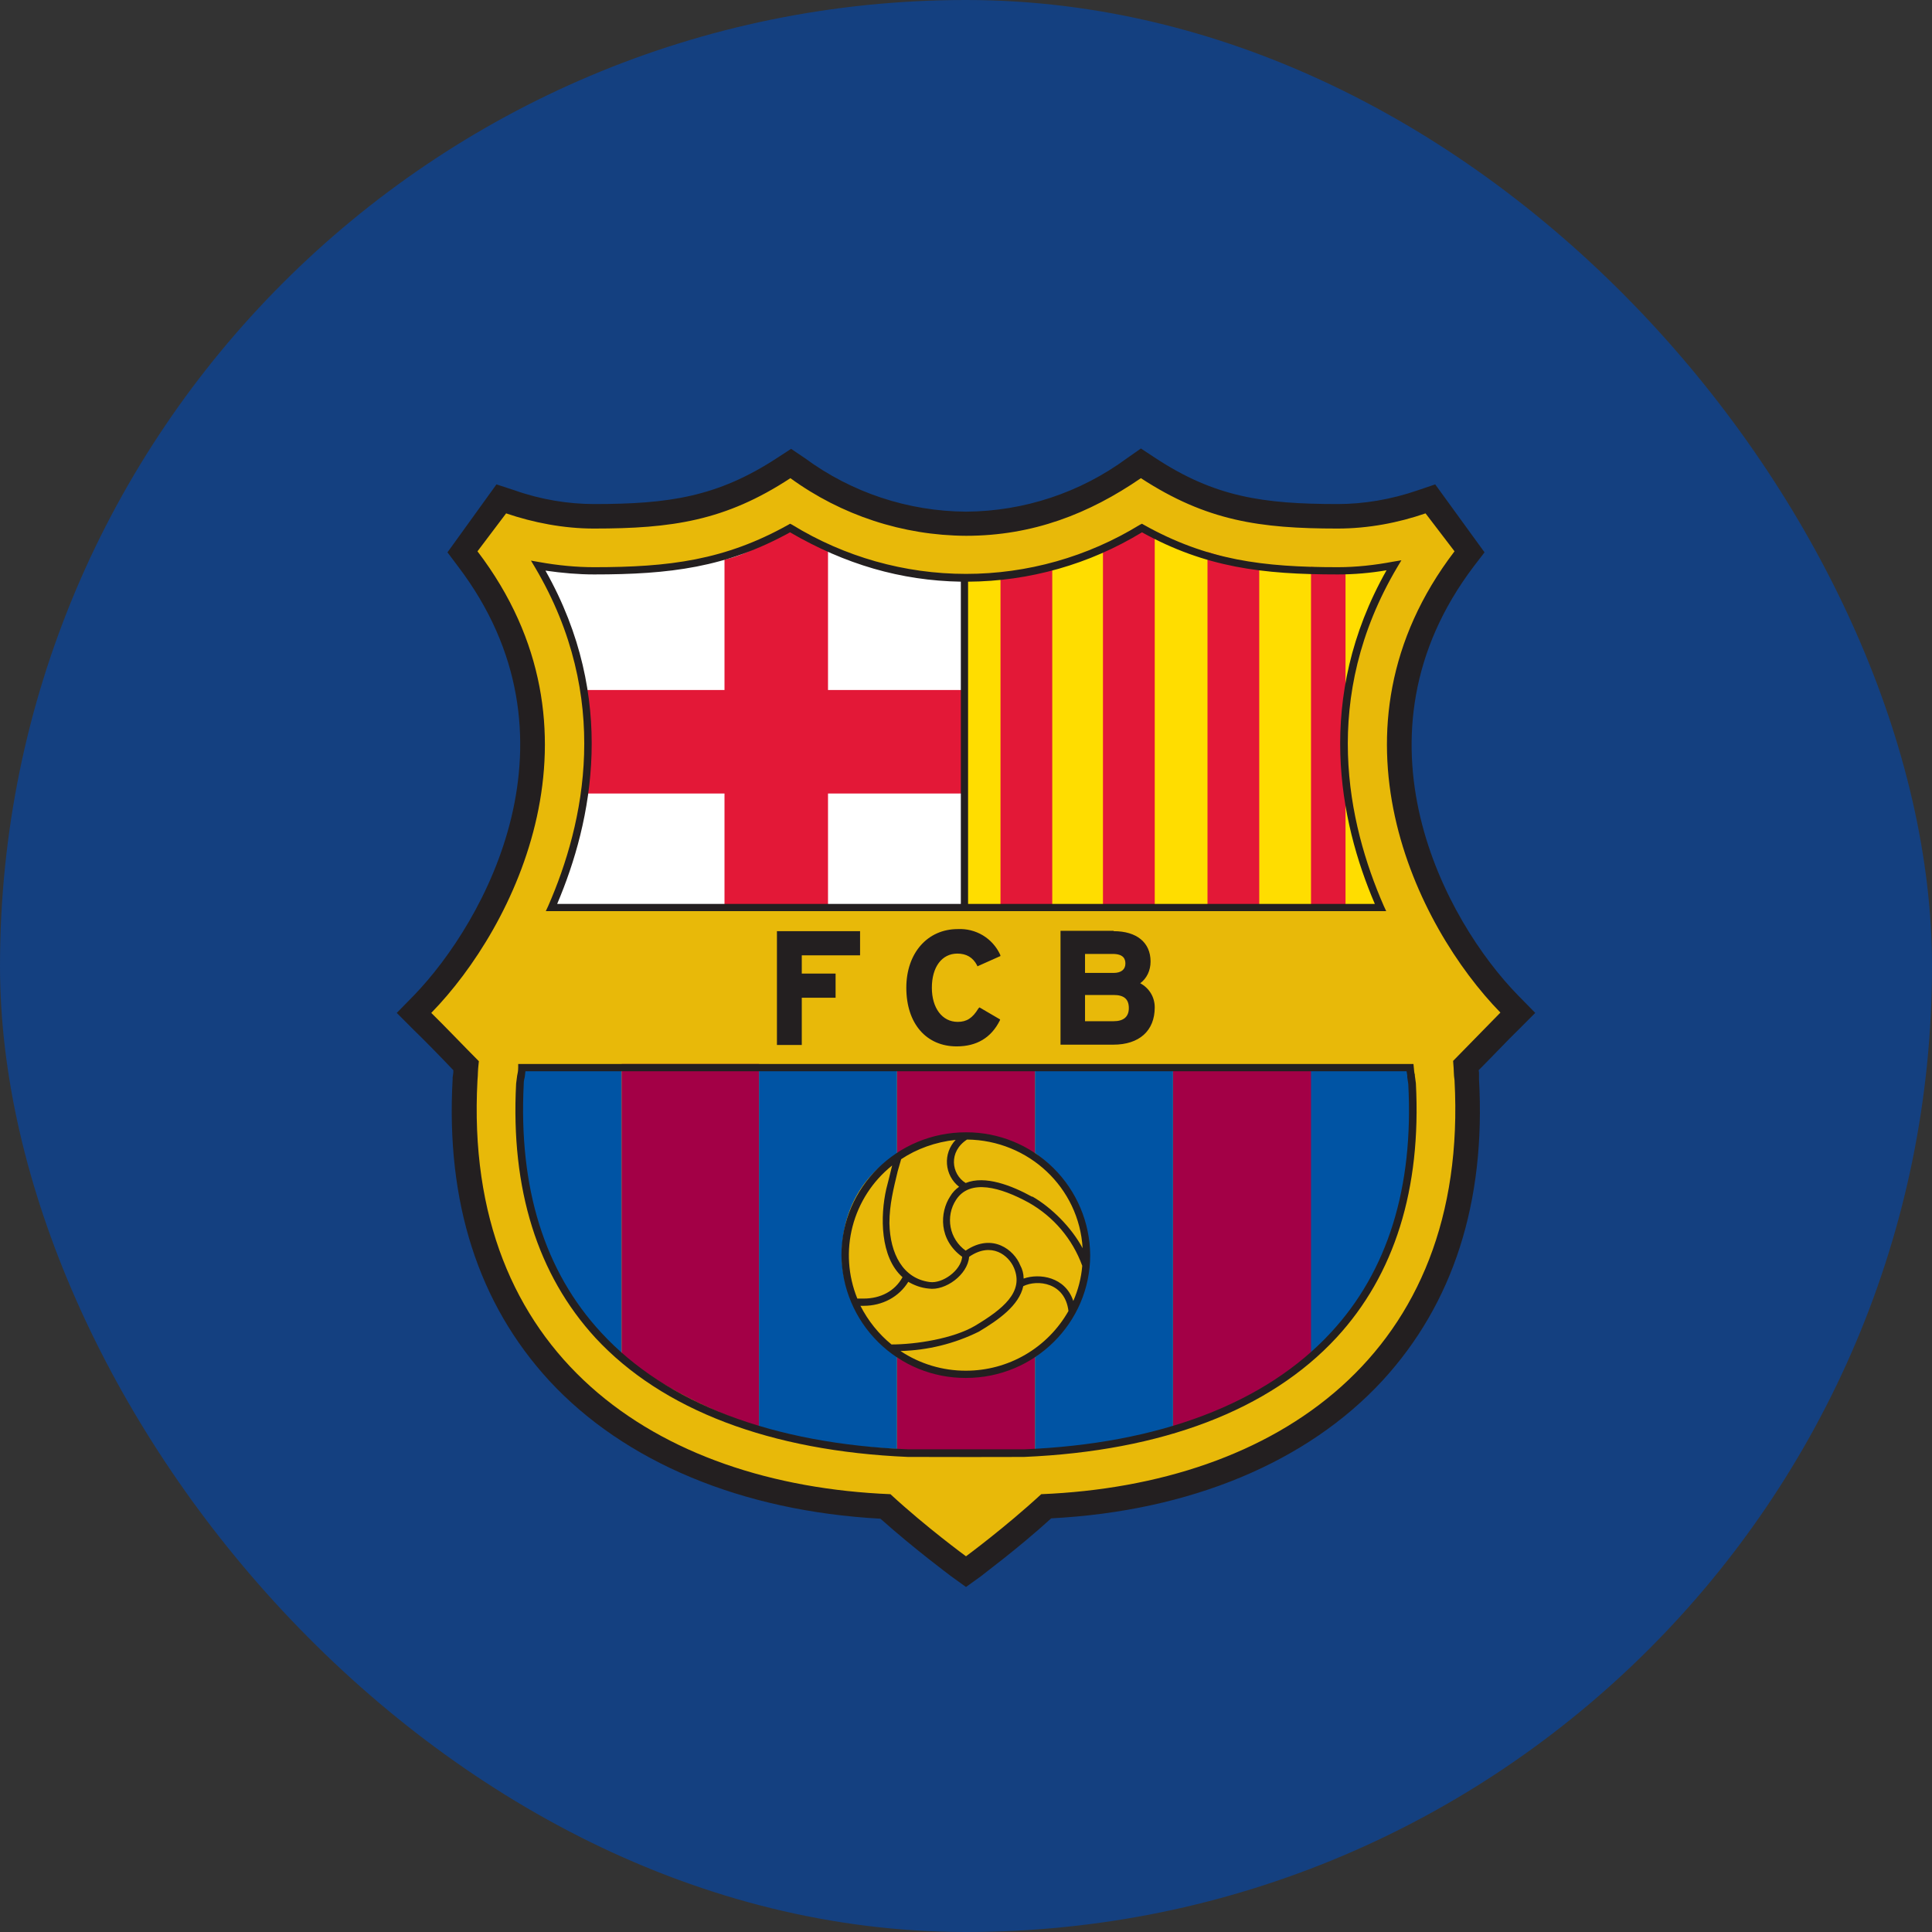 <svg width="64" height="64" viewBox="0 0 64 64" fill="none" xmlns="http://www.w3.org/2000/svg">
<rect x="0" y="0" width="64" height="64" fill="#333333" stroke="none"/>
<g clip-path="url(#clip0_124_77)">
<path d="M0 0H64V64H0V0Z" fill="#144080"/>
<path d="M37.794 15.451L37.989 15.566C40.08 16.937 41.76 17.189 44.32 17.189C45.223 17.189 46.194 17.029 47.12 16.709L47.36 16.629L48.571 18.309L48.457 18.469C43.931 24.389 47.451 30.777 49.943 33.326L50.171 33.554L49.943 33.794C49.611 34.114 49.051 34.697 48.629 35.131L48.48 35.28L48.491 35.486V35.554C48.491 35.6 48.491 35.657 48.514 35.749V35.794C48.72 39.737 47.691 42.971 45.428 45.429C43.04 48.023 39.257 49.589 34.8 49.829L34.629 49.84L34.503 49.954C33.36 50.983 32.217 51.829 32.194 51.84L32 51.989L31.794 51.84C31.749 51.794 30.617 50.96 29.486 49.954L29.371 49.84H29.189C24.731 49.589 20.96 48.023 18.56 45.429C16.297 42.971 15.269 39.737 15.474 35.794V35.749C15.497 35.669 15.497 35.611 15.497 35.566V35.486L15.509 35.28L15.371 35.131L14.057 33.794L13.829 33.566L14.057 33.337C16.537 30.777 20.057 24.389 15.543 18.48L15.429 18.309L16.64 16.629L16.88 16.709C17.806 17.029 18.777 17.189 19.68 17.189C22.24 17.189 23.92 16.949 26.011 15.577L26.206 15.451L26.389 15.577C28.017 16.771 29.981 17.419 32 17.429C33.989 17.429 35.771 16.846 37.611 15.577L37.794 15.451Z" fill="#E8B909"/>
<path d="M18.263 30.057C19.68 26.857 20.206 22.754 17.829 18.743C18.423 18.846 19.051 18.903 19.68 18.903C22.114 18.903 24.023 18.686 26.171 17.486C27.925 18.562 29.942 19.132 32 19.132C34.057 19.132 36.075 18.562 37.828 17.486C39.977 18.686 41.886 18.903 44.32 18.903C44.949 18.903 45.577 18.846 46.183 18.731C43.794 22.754 44.32 26.869 45.726 30.069H18.274L18.263 30.057Z" fill="white"/>
<path d="M45.737 30.057C44.32 26.857 43.794 22.754 46.183 18.731C45.577 18.846 44.96 18.903 44.32 18.903C41.886 18.903 39.977 18.686 37.829 17.486C36.077 18.569 34.06 19.147 32 19.154H31.931V30.069H45.737V30.057Z" fill="#FFDD00"/>
<path d="M42.709 45.52C45.417 43.577 47.017 40.457 46.777 35.897L46.709 35.36H42.709V45.531V45.52ZM17.166 35.966C16.96 40.571 18.309 42.926 20.594 44.903V35.429H17.223L17.166 35.966Z" fill="#0054A4"/>
<path d="M25.143 47.269C23.508 46.743 21.971 45.951 20.594 44.926V35.246H25.143V47.269ZM43.429 44.983C42.01 45.996 40.475 46.837 38.857 47.486V35.371H43.429V44.971V44.983ZM32 37.6C32.846 37.6 33.623 37.829 34.286 38.206V35.349H29.714V38.217C30.409 37.814 31.197 37.601 32 37.6ZM29.714 44.96C30.377 45.349 31.166 45.577 32 45.577C32.846 45.577 33.623 45.234 34.286 44.846V48.114H34.046C32.891 48.137 31.566 48.126 30.103 48.114H29.714V44.96Z" fill="#A30046"/>
<path d="M34.286 35.337V38.194C34.805 38.596 35.229 39.108 35.527 39.693C35.825 40.278 35.991 40.921 36.011 41.577C36.011 43.006 35.406 44.091 34.286 44.949V48.091C35.794 48.011 37.532 47.806 38.857 47.451V35.337H34.286ZM27.886 41.589C27.886 40.183 28.503 38.96 29.714 38.251V35.429H25.143V47.371C26.56 47.714 28.103 47.92 29.714 48V44.891C28.663 44.034 27.886 42.983 27.886 41.577V41.589Z" fill="#0054A4"/>
<path d="M19.234 22.857C19.52 24.24 19.532 24.994 19.349 26.286H24V30.057H27.429V26.286H31.943V22.857H27.429V18.217C26.937 18 26.629 17.76 26.172 17.486C25.257 18 24.88 18.331 24 18.537V22.857H19.234ZM41.714 30.183V18.72C41.143 18.606 40.572 18.469 40 18.286V30.183H41.714ZM34.857 30.091V18.789C34.309 18.926 33.737 19.017 33.143 19.086V30.091H34.857ZM44.572 30.034V18.857C44.172 18.857 43.794 18.823 43.429 18.777V30.023H44.572V30.034ZM38.252 30.091V17.714C38.114 17.794 37.977 17.497 37.84 17.566C37.417 17.771 36.983 17.954 36.537 18.126V30.103H38.252V30.091Z" fill="#E31837"/>
<path d="M50.857 33.554L50.297 32.983C47.897 30.537 44.526 24.411 48.834 18.743L49.177 18.297L47.543 16.046L46.971 16.24C46.08 16.549 45.166 16.697 44.32 16.697C41.852 16.697 40.24 16.469 38.263 15.166L37.794 14.857L37.337 15.177C35.791 16.318 33.922 16.938 32 16.949C30.078 16.937 28.21 16.317 26.663 15.177L26.206 14.869L25.749 15.166C23.76 16.469 22.137 16.697 19.68 16.697C18.823 16.697 17.909 16.549 17.04 16.24L16.446 16.046L14.823 18.297L15.166 18.754C19.474 24.411 16.08 30.526 13.703 32.983L13.143 33.554L13.714 34.126C14.023 34.423 14.572 34.983 15.017 35.451V35.531L14.994 35.691V35.749C14.766 39.829 15.851 43.189 18.194 45.737C20.686 48.434 24.572 50.057 29.166 50.309C30.309 51.326 31.451 52.171 31.509 52.217L32 52.571L32.492 52.217C32.537 52.171 33.691 51.326 34.823 50.297C39.429 50.057 43.303 48.434 45.794 45.737C48.137 43.189 49.223 39.829 48.994 35.749V35.531L48.983 35.451C49.44 34.994 49.977 34.423 50.286 34.126L50.857 33.554ZM48.137 35.154C48.172 35.566 48.149 35.543 48.183 35.783C48.674 44.88 42.252 49.177 34.492 49.497C33.303 50.594 32 51.554 32 51.554C32 51.554 30.686 50.594 29.497 49.497C21.737 49.177 15.326 44.88 15.817 35.783C15.84 35.554 15.817 35.554 15.863 35.154C15.406 34.697 14.674 33.931 14.286 33.554C17.074 30.697 20.32 24.171 15.817 18.263L16.766 17.006C17.669 17.314 18.674 17.509 19.669 17.509C22.252 17.509 24.023 17.257 26.183 15.84C27.874 17.07 29.909 17.738 32 17.749C34.217 17.749 36.08 17.017 37.794 15.84C39.966 17.257 41.737 17.509 44.309 17.509C45.337 17.509 46.331 17.314 47.223 17.006L48.183 18.263C43.669 24.171 46.926 30.697 49.703 33.543L48.137 35.143V35.154Z" fill="#231F20"/>
<path d="M18.16 30.011L18.08 30.183H45.92L45.84 30.011C44.64 27.269 43.726 23.109 46.286 18.789L46.423 18.56L46.149 18.606C45.543 18.72 44.926 18.789 44.32 18.789C41.84 18.789 39.989 18.56 37.886 17.383L37.829 17.349L37.76 17.383C36.027 18.447 34.033 19.011 32 19.011C29.966 19.011 27.973 18.447 26.24 17.383L26.171 17.349L26.114 17.383C24.011 18.56 22.16 18.789 19.68 18.789C19.097 18.789 18.48 18.731 17.851 18.617L17.589 18.571L17.726 18.8C20.274 23.109 19.36 27.269 18.16 30.011ZM32.069 19.269C34.101 19.257 36.093 18.692 37.829 17.634C39.943 18.8 41.817 19.029 44.32 19.029C44.846 19.029 45.394 18.983 45.931 18.891C43.543 23.12 44.366 27.2 45.543 29.943H32.069V19.269ZM18.069 18.903C18.629 18.983 19.166 19.029 19.68 19.029C22.183 19.029 24.057 18.8 26.171 17.634C28 18.697 29.84 19.234 31.829 19.269V29.943H18.457C19.623 27.2 20.457 23.131 18.069 18.903ZM17.166 35.36C17.166 35.497 17.143 35.566 17.131 35.634L17.097 35.897C16.914 39.394 17.806 42.229 19.726 44.32C21.943 46.709 25.52 48.069 30.08 48.263H30.377C31.558 48.267 32.739 48.267 33.92 48.263C38.492 48.069 42.057 46.709 44.274 44.309C46.194 42.229 47.086 39.394 46.903 35.886L46.869 35.634V35.6C46.846 35.531 46.846 35.474 46.834 35.36L46.823 35.246H17.166V35.36ZM17.349 35.909C17.349 35.794 17.371 35.737 17.383 35.68L17.406 35.486H46.594L46.617 35.623V35.68L46.651 35.909C46.834 39.337 45.966 42.114 44.092 44.137C41.92 46.491 38.4 47.829 33.92 48.011H30.091C25.6 47.829 22.08 46.491 19.92 44.149C18.034 42.114 17.177 39.349 17.349 35.92V35.909ZM31.714 31.589C32.011 31.589 32.229 31.714 32.366 31.977L32.377 32.011L33.143 31.669L33.131 31.623C33.008 31.358 32.809 31.135 32.558 30.984C32.308 30.834 32.018 30.762 31.726 30.777C30.72 30.777 30.023 31.577 30.023 32.72C30.023 33.909 30.686 34.663 31.691 34.663C32.354 34.663 32.834 34.377 33.12 33.806L33.131 33.771L32.446 33.371L32.411 33.406C32.217 33.726 32.023 33.851 31.726 33.851C31.212 33.851 30.869 33.394 30.869 32.72C30.869 32.034 31.2 31.589 31.714 31.589ZM28.491 31.646V30.846H25.737V34.617H26.56V33.051H27.68V32.251H26.56V31.646H28.491ZM36.891 30.846C37.657 30.846 38.114 31.223 38.114 31.851C38.114 32.149 37.989 32.411 37.771 32.571C38.069 32.731 38.252 33.029 38.252 33.371C38.252 34.149 37.737 34.606 36.88 34.606H35.131V30.834H36.891V30.846ZM36.857 31.6H35.943V32.229H36.891C37.143 32.229 37.28 32.114 37.28 31.92C37.28 31.771 37.223 31.6 36.857 31.6ZM35.943 33.829H36.891C37.223 33.829 37.394 33.68 37.394 33.394C37.394 33.097 37.234 32.96 36.891 32.96H35.943V33.829ZM32 45.646C34.274 45.646 36.114 43.817 36.114 41.577C36.105 40.493 35.667 39.456 34.897 38.694C34.126 37.932 33.084 37.505 32 37.509C29.714 37.509 27.874 39.337 27.874 41.577C27.883 42.661 28.321 43.698 29.092 44.46C29.863 45.223 30.904 45.649 31.989 45.646H32ZM32 45.406C31.228 45.409 30.472 45.182 29.829 44.754C30.73 44.731 31.615 44.513 32.423 44.114C33.074 43.726 33.76 43.246 33.897 42.606C34.366 42.377 35.28 42.48 35.394 43.429C35.054 44.029 34.561 44.529 33.965 44.876C33.368 45.224 32.69 45.406 32 45.406ZM30.08 42.457C30.274 42.571 30.503 42.663 30.766 42.686C31.314 42.766 32.057 42.229 32.103 41.634C32.846 41.12 33.417 41.589 33.589 42C33.931 42.8 33.212 43.371 32.297 43.92C31.577 44.343 30.343 44.537 29.532 44.537C29.109 44.194 28.754 43.749 28.503 43.257H28.606C29.234 43.257 29.783 42.96 30.091 42.457H30.08ZM29.463 40.514C29.463 39.909 29.6 39.371 29.737 38.8L29.852 38.4C30.366 38.057 30.994 37.829 31.657 37.76C31.556 37.866 31.478 37.993 31.428 38.131C31.379 38.269 31.359 38.416 31.37 38.562C31.381 38.709 31.422 38.851 31.491 38.981C31.56 39.11 31.656 39.224 31.771 39.314C31.657 39.394 31.554 39.497 31.474 39.634C31.131 40.16 31.086 41.063 31.874 41.634C31.829 42.091 31.223 42.526 30.8 42.469C29.909 42.354 29.486 41.531 29.463 40.526V40.514ZM33.909 42.343C33.907 42.191 33.868 42.042 33.794 41.909C33.6 41.417 32.88 40.823 31.989 41.429C31.729 41.244 31.55 40.966 31.491 40.653C31.431 40.34 31.495 40.016 31.669 39.749C32.126 39.04 33.143 39.326 34.08 39.84C34.901 40.304 35.529 41.045 35.851 41.931C35.817 42.343 35.714 42.731 35.554 43.097C35.291 42.297 34.434 42.171 33.909 42.354V42.343ZM34.194 39.646C33.509 39.269 32.629 38.926 31.989 39.189C31.509 38.891 31.417 38.149 32.034 37.749C34.08 37.771 35.749 39.349 35.863 41.349C35.497 40.663 34.834 40 34.194 39.634V39.646ZM29.554 38.606C29.492 38.865 29.427 39.124 29.36 39.383C29.154 40.286 29.154 41.646 29.897 42.309C29.646 42.766 29.177 43.017 28.606 43.017H28.4C28.092 42.258 28.036 41.42 28.242 40.628C28.448 39.835 28.904 39.13 29.543 38.617L29.554 38.606Z" fill="#231F20"/>
</g>
<defs>
<clipPath id="clip0_124_77">
<rect width="64" height="64" rx="32" fill="white"/>
</clipPath>
</defs>
</svg>
